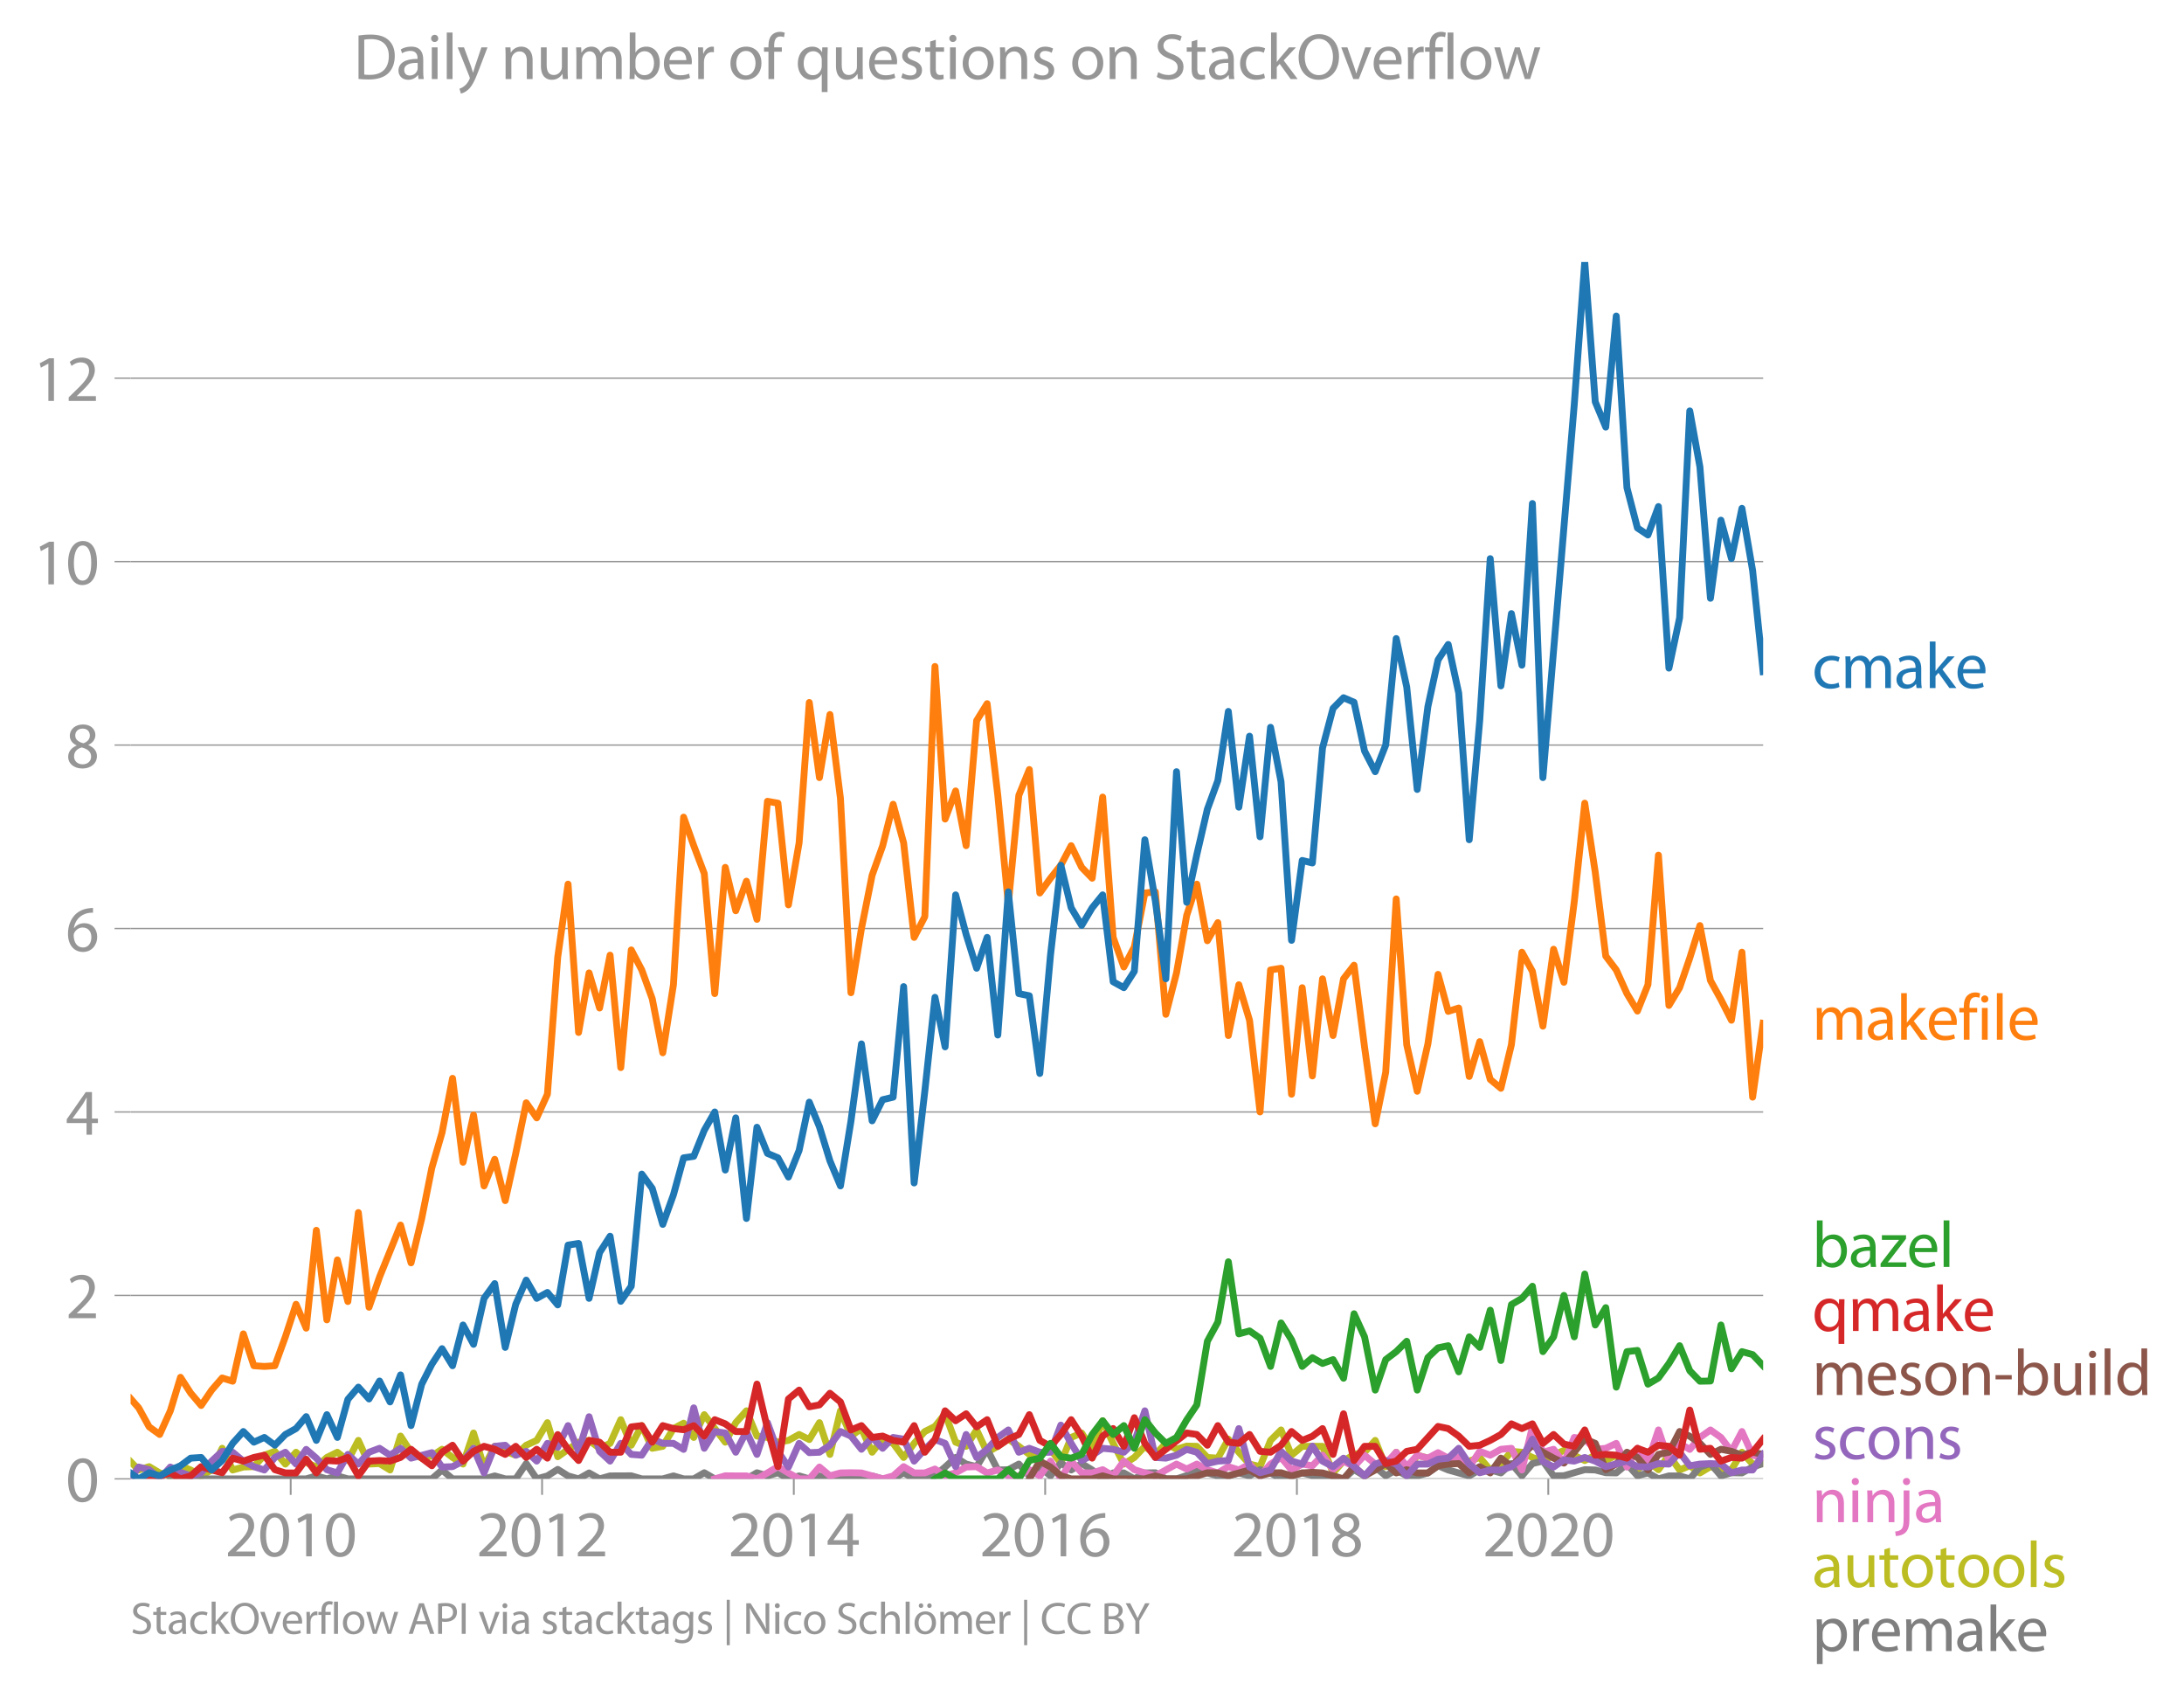 <svg height="494.711" viewBox="0 0 477.742 371.033" width="636.989" xmlns="http://www.w3.org/2000/svg" xmlns:xlink="http://www.w3.org/1999/xlink"><defs><style>*{stroke-linecap:butt;stroke-linejoin:round}</style></defs><g id="figure_1"><path d="M0 371.033h477.742V0H0z" style="fill:none" id="patch_1"/><g id="axes_1"><path d="M28.563 323.405h357.12V57.293H28.563z" style="fill:none" id="patch_2"/><g id="matplotlib.axis_1"><g id="xtick_1"><g id="line2d_1"><defs><path d="M0 0v3.5" id="m50a76e08c0" style="stroke:#969696;stroke-width:.4"/></defs><use style="fill:#969696;stroke:#969696;stroke-width:.4" x="63.59" xlink:href="#m50a76e08c0" y="323.405"/></g><g style="fill:#969696" transform="matrix(.14 0 0 -.14 49.227 340.345)" id="text_1"><defs><path d="M2944 0v467H1075v13l333 307c877 845 1434 1466 1434 2234 0 595-378 1209-1274 1209-480 0-890-179-1178-422l180-397c192 160 505 352 883 352 621 0 825-390 825-813-6-627-486-1164-1548-2176L288 346V0h2656z" id="MyriadPro-Regular-32" transform="scale(.016)"/><path d="M1677 4230c-845 0-1447-768-1447-2163C243 691 794-70 1606-70c922 0 1447 780 1447 2195 0 1325-499 2105-1376 2105zm-32-435c582 0 845-672 845-1696 0-1062-276-1734-852-1734-512 0-844 614-844 1696 0 1133 358 1734 851 1734z" id="MyriadPro-Regular-30" transform="scale(.016)"/><path d="M1510 0h544v4160h-480l-908-486 108-429 724 390h12V0z" id="MyriadPro-Regular-31" transform="scale(.016)"/></defs><use xlink:href="#MyriadPro-Regular-32"/><use x="51.3" xlink:href="#MyriadPro-Regular-30"/><use x="102.6" xlink:href="#MyriadPro-Regular-31"/><use x="153.9" xlink:href="#MyriadPro-Regular-30"/></g></g><g id="xtick_2"><use style="fill:#969696;stroke:#969696;stroke-width:.4" x="118.578" xlink:href="#m50a76e08c0" y="323.405" id="line2d_2"/><g style="fill:#969696" transform="matrix(.14 0 0 -.14 104.214 340.345)" id="text_2"><use xlink:href="#MyriadPro-Regular-32"/><use x="51.3" xlink:href="#MyriadPro-Regular-30"/><use x="102.6" xlink:href="#MyriadPro-Regular-31"/><use x="153.9" xlink:href="#MyriadPro-Regular-32"/></g></g><g id="xtick_3"><use style="fill:#969696;stroke:#969696;stroke-width:.4" x="173.641" xlink:href="#m50a76e08c0" y="323.405" id="line2d_3"/><g style="fill:#969696" transform="matrix(.14 0 0 -.14 159.278 340.345)" id="text_3"><defs><path d="M2560 0v1133h582v441h-582v2586h-608L96 1504v-371h1933V0h531zM666 1574v13l1017 1415c115 192 218 371 346 614h19c-13-218-19-435-19-653V1574H666z" id="MyriadPro-Regular-34" transform="scale(.016)"/></defs><use xlink:href="#MyriadPro-Regular-32"/><use x="51.3" xlink:href="#MyriadPro-Regular-30"/><use x="102.6" xlink:href="#MyriadPro-Regular-31"/><use x="153.9" xlink:href="#MyriadPro-Regular-34"/></g></g><g id="xtick_4"><use style="fill:#969696;stroke:#969696;stroke-width:.4" x="228.629" xlink:href="#m50a76e08c0" y="323.405" id="line2d_4"/><g style="fill:#969696" transform="matrix(.14 0 0 -.14 214.266 340.345)" id="text_4"><defs><path d="M2662 4224c-102 0-243-6-409-32-525-64-986-275-1331-614-410-410-704-1056-704-1876C218 621 800-70 1690-70c864 0 1382 704 1382 1465 0 813-518 1344-1254 1344-461 0-807-217-1005-480h-19c96 685 563 1331 1446 1479 160 25 307 32 422 25v461zM1690 365c-589 0-903 505-916 1190 0 103 26 186 64 250 154 301 468 512 807 512 518 0 857-359 857-954s-326-998-806-998h-6z" id="MyriadPro-Regular-36" transform="scale(.016)"/></defs><use xlink:href="#MyriadPro-Regular-32"/><use x="51.3" xlink:href="#MyriadPro-Regular-30"/><use x="102.6" xlink:href="#MyriadPro-Regular-31"/><use x="153.9" xlink:href="#MyriadPro-Regular-36"/></g></g><g id="xtick_5"><use style="fill:#969696;stroke:#969696;stroke-width:.4" x="283.692" xlink:href="#m50a76e08c0" y="323.405" id="line2d_5"/><g style="fill:#969696" transform="matrix(.14 0 0 -.14 269.329 340.345)" id="text_5"><defs><path d="M1062 2170c-512-218-825-589-825-1114C237 448 762-70 1632-70c794 0 1414 486 1414 1209 0 506-320 871-838 1075v20c512 243 685 620 685 972 0 519-403 1024-1210 1024-729 0-1286-448-1286-1107 0-358 198-717 659-934l6-19zm583-1831c-531 0-851 371-832 794 0 397 262 717 749 857 563-160 915-403 915-908 0-423-327-743-832-743zm6 3488c506 0 704-345 704-678 0-378-275-634-633-755-480 128-794 352-794 768 0 358 256 665 723 665z" id="MyriadPro-Regular-38" transform="scale(.016)"/></defs><use xlink:href="#MyriadPro-Regular-32"/><use x="51.3" xlink:href="#MyriadPro-Regular-30"/><use x="102.6" xlink:href="#MyriadPro-Regular-31"/><use x="153.9" xlink:href="#MyriadPro-Regular-38"/></g></g><g id="xtick_6"><use style="fill:#969696;stroke:#969696;stroke-width:.4" x="338.68" xlink:href="#m50a76e08c0" y="323.405" id="line2d_6"/><g style="fill:#969696" transform="matrix(.14 0 0 -.14 324.317 340.345)" id="text_6"><use xlink:href="#MyriadPro-Regular-32"/><use x="51.3" xlink:href="#MyriadPro-Regular-30"/><use x="102.6" xlink:href="#MyriadPro-Regular-32"/><use x="153.9" xlink:href="#MyriadPro-Regular-30"/></g></g></g><g id="matplotlib.axis_2"><g id="ytick_1"><path clip-path="url(#p4b2c8d3667)" d="M28.563 323.405h357.12" style="fill:none;stroke:#969696;stroke-linecap:square;stroke-width:.3" id="line2d_7"/><g id="line2d_8"><defs><path d="M0 0h-3.5" id="m0265ee1a65" style="stroke:#969696;stroke-width:.3"/></defs><use style="fill:#969696;stroke:#969696;stroke-width:.3" x="28.563" xlink:href="#m0265ee1a65" y="323.405"/></g><use xlink:href="#MyriadPro-Regular-30" style="fill:#969696" transform="matrix(.14 0 0 -.14 14.382 328.375)" id="text_7"/></g><g id="ytick_2"><path clip-path="url(#p4b2c8d3667)" d="M28.563 283.288h357.12" style="fill:none;stroke:#969696;stroke-linecap:square;stroke-width:.3" id="line2d_9"/><use style="fill:#969696;stroke:#969696;stroke-width:.3" x="28.563" xlink:href="#m0265ee1a65" y="283.288" id="line2d_10"/><use xlink:href="#MyriadPro-Regular-32" style="fill:#969696" transform="matrix(.14 0 0 -.14 14.382 288.258)" id="text_8"/></g><g id="ytick_3"><path clip-path="url(#p4b2c8d3667)" d="M28.563 243.17h357.12" style="fill:none;stroke:#969696;stroke-linecap:square;stroke-width:.3" id="line2d_11"/><use style="fill:#969696;stroke:#969696;stroke-width:.3" x="28.563" xlink:href="#m0265ee1a65" y="243.17" id="line2d_12"/><use xlink:href="#MyriadPro-Regular-34" style="fill:#969696" transform="matrix(.14 0 0 -.14 14.382 248.14)" id="text_9"/></g><g id="ytick_4"><path clip-path="url(#p4b2c8d3667)" d="M28.563 203.053h357.12" style="fill:none;stroke:#969696;stroke-linecap:square;stroke-width:.3" id="line2d_13"/><use style="fill:#969696;stroke:#969696;stroke-width:.3" x="28.563" xlink:href="#m0265ee1a65" y="203.053" id="line2d_14"/><use xlink:href="#MyriadPro-Regular-36" style="fill:#969696" transform="matrix(.14 0 0 -.14 14.382 208.023)" id="text_10"/></g><g id="ytick_5"><path clip-path="url(#p4b2c8d3667)" d="M28.563 162.936h357.12" style="fill:none;stroke:#969696;stroke-linecap:square;stroke-width:.3" id="line2d_15"/><use style="fill:#969696;stroke:#969696;stroke-width:.3" x="28.563" xlink:href="#m0265ee1a65" y="162.936" id="line2d_16"/><use xlink:href="#MyriadPro-Regular-38" style="fill:#969696" transform="matrix(.14 0 0 -.14 14.382 167.906)" id="text_11"/></g><g id="ytick_6"><path clip-path="url(#p4b2c8d3667)" d="M28.563 122.818h357.12" style="fill:none;stroke:#969696;stroke-linecap:square;stroke-width:.3" id="line2d_17"/><use style="fill:#969696;stroke:#969696;stroke-width:.3" x="28.563" xlink:href="#m0265ee1a65" y="122.818" id="line2d_18"/><g style="fill:#969696" transform="matrix(.14 0 0 -.14 7.2 127.788)" id="text_12"><use xlink:href="#MyriadPro-Regular-31"/><use x="51.3" xlink:href="#MyriadPro-Regular-30"/></g></g><g id="ytick_7"><path clip-path="url(#p4b2c8d3667)" d="M28.563 82.7h357.12" style="fill:none;stroke:#969696;stroke-linecap:square;stroke-width:.3" id="line2d_19"/><use style="fill:#969696;stroke:#969696;stroke-width:.3" x="28.563" xlink:href="#m0265ee1a65" y="82.701" id="line2d_20"/><g style="fill:#969696" transform="matrix(.14 0 0 -.14 7.2 87.67)" id="text_13"><use xlink:href="#MyriadPro-Regular-31"/><use x="51.3" xlink:href="#MyriadPro-Regular-32"/></g></g></g><path clip-path="url(#p4b2c8d3667)" d="m28.563 319.644 1.772 1.82 2.296-.733 2.297 1.38 2.335.647 2.222-2.218 2.22.924 2.3 1.273 2.297-1.273 2.298-4.745 2.297 4.745 2.335-.647 2.298-.086 2.299-2.502 2.296-.841 2.297 2.782 2.335-2.588 2.222 2.241 2.22.994 2.3-2.092 2.297-1.143 2.298 1.811 2.297-4.4 2.335 5.177 2.298-.108 2.299 1.402 2.296-7.42 2.297 3.538 2.335 1.294 2.222-.486 2.22-1.455 2.3 1.79 2.297 1.445 2.298-6.794 2.297 7.44 2.335-4.528 2.298 1.1 2.299.84 2.296-2.178 2.297-1.057 2.335-3.882 2.26 7.452 4.557-3.181 2.298-.389 2.297 1.726 2.297-1.079 2.336-5.176 2.297 5.586 2.299-4.292 2.296 4.96 2.297-.43 2.335-3.883 2.222-1.178 2.221 3.12 2.299-4.983 4.595 6.018 2.297-4.27 2.335-2.59 2.298 5.522 2.299.302 2.296 1.036 2.297-.389 2.335-1.294 2.222 1.11 2.221-3.698 2.299 6.945 2.297-9.533 2.298 5.521 2.297-1.639 2.335 5.177 2.298-2.869 2.299.927 2.296 3.085 2.297-3.085 2.335-2.588 2.222-1.109 2.22-2.773 2.3 6.212 2.297.906 2.298-3.58 2.297 4.874 2.335-1.294 2.298-1.575 2.299 1.575 2.296 1.768 2.297.173 2.335-1.294 2.26 3.012 2.258-5.6 2.3-.971 2.297 3.559 2.297-6.234 2.298 4.94 2.335 4.529 2.297-1.445 2.3-2.437 2.295 1.768 2.297-2.416 2.335 1.295 2.223-.694 2.22.047 2.3 2.437 2.297.15 2.297-4.162 2.297 2.869 2.336 2.588 2.297.56 2.299-5.737 2.296-2.286 2.297 5.522 2.335-1.941h4.443l2.3 5.78 2.297-2.545 2.297-1.467 2.297-.474 2.336-2.589 2.297 5.738 2.299-3.15 2.296 4.487 2.297-3.84 2.335.648 2.222-.486 2.221 1.133 2.299.539 2.297-.54 2.298-.797 2.297 2.739 2.335-1.294 2.298-2.782 2.299.194 2.296 1.143 2.297.798 2.335-1.294 2.26-1.049 4.557 2.213 2.298-1.164 2.297 1.164 2.298-1.164 2.335 1.294 2.297 1.876 2.3-1.876 2.295 1.876 2.297-3.17 2.336 3.235 2.222-.924 2.22 1.571 2.3-1.38 2.297.733 2.297-.065 2.298-3.817 2.335 2.588 2.297-.108h0" style="fill:none;stroke:#bcbd22;stroke-linecap:square;stroke-width:1.5" id="line2d_21"/><path clip-path="url(#p4b2c8d3667)" d="m37.263 323.405 2.222-.716 2.22.716H66.98l2.22-.647 2.3.647 2.297-.647 2.298.647h18.38l2.22-1.941 2.299 1.941h6.892l2.335-.647 2.298.647h2.299l2.296-3.343 2.297 3.343 2.335-.647 2.26-1.428 2.258 1.428 2.3.647 2.297-1.294 2.297 1.294 2.297-.647 4.633-.021 2.299.668h4.593l2.335-.647 2.222.647h2.221l2.299-1.337 2.297 1.337h6.93l2.298-1.337 2.299.69 2.296-.69 2.297 1.337 2.335-.647 2.222.647 2.221-.647 2.299.647 2.297-.647h6.93l2.298.647h2.299l2.296-1.337 2.297 1.337 2.335-.647 2.222-.07 2.22-1.871 2.3-2.092 2.297 1.445 2.298.56 2.297-3.795 2.335 4.529 2.298-.065 2.299-1.23 2.296 2.568 2.297-1.92 2.335 1.941 2.26-2.811 2.258 1.517 2.3-1.402 2.297 1.402 2.297 1.941 2.298-1.294h2.335l2.297 1.294 2.3-1.294 2.295-.043 2.297 1.337h2.335l2.223-.716 2.22-1.225 4.597 1.294 2.297-.021 2.297-.626 2.336.647 2.297-1.359 2.299.712 2.296 1.294 4.632-1.294 2.223.578 2.22.07 2.3.646h2.297l2.297-2.006 2.297 1.36 2.336-1.942 2.297 1.92 2.299-1.273 2.296 1.273 2.297.021 2.335-.647 2.222-1.571 2.221.924 4.596 1.294 2.298-1.359 2.297.065 2.335.647 2.298-2.049 2.299 2.696 2.296-2.696 2.297-.54 2.335 3.236 2.26-.045 4.557-1.314 2.298.065 2.297.604 2.298.043 2.335-1.941 2.297 2.567 2.3-.626 2.295 1.294 2.297-.647h2.336l2.222.647 2.22-2.588 2.3-.755 2.297 2.696 2.297-.69 2.298.043 2.335-1.294 2.297-.755h0" style="fill:none;stroke:#7f7f7f;stroke-linecap:square;stroke-width:1.5" id="line2d_22"/><path clip-path="url(#p4b2c8d3667)" d="m156.353 323.405 2.298-.668 2.297.021h2.335l2.298.647 2.299-1.294 2.296-1.38 2.297 1.38 2.335 1.294h2.222l2.221-2.588 2.299 1.92 2.297-.626 2.298-.043 2.297.043 2.335.647 2.298.647 2.299-.647 2.296-2.027 2.297 1.38h2.335l2.222-.855 2.22 1.502 2.3-.69 2.297-1.251 2.298-.086 2.297 1.38 2.335-.647 2.298 1.273 2.299.021 2.296-1.359 2.297 1.36 2.335-3.236 2.26 3.882 2.258-3.882 2.3 2.545 2.297.043 2.297-.712 2.298 1.36 2.335-3.236 2.297 1.876 2.3.712 2.295.626 2.297-1.273 2.335-1.294 2.223 1.086 2.22-1.086 2.3 1.23 2.297.711 2.297-1.38 2.297.733 2.336-1.294 2.297 2.567 2.299-2.567 2.296-1.445 2.297 2.739 2.335-1.294 2.223.37 2.22-2.311 2.3 3.17 2.297-1.876 2.297 1.208 2.297-2.502 2.336 1.94 2.297-.107 2.299-2.48 2.296 3.149 2.297-2.502 2.335.647 2.222-1.202 2.221 1.202 2.299-.151 2.297 2.092 2.298-3.43 2.297.842 2.335-1.294 2.298-.216 2.299 4.745 2.296-9.425 2.297 5.543 2.335-.647 2.26 3.012 2.258-5.6 2.3.366 2.297 2.222 2.297-.216 2.298-1.079 2.335 5.177 2.297-4.098 2.3 2.804 2.295-6.816 2.297 6.816 2.336-3.883 2.222 1.318 2.22-2.612 2.3-1.639 2.297 1.64 2.297 3.04 2.298-4.335 2.335 5.177 2.297.496" style="fill:none;stroke:#e377c2;stroke-linecap:square;stroke-width:1.5" id="line2d_23"/><g style="fill:#1f77b4" transform="matrix(.14 0 0 -.14 396.397 150.473)" id="text_14"><defs><path d="M2579 538c-160-71-371-154-691-154-614 0-1075 442-1075 1158 0 647 384 1172 1094 1172 307 0 519-71 653-148l128 436c-154 76-448 160-781 160-1011 0-1664-692-1664-1645C243 570 851-70 1786-70c416 0 742 108 889 185l-96 423z" id="MyriadPro-Regular-63" transform="scale(.016)"/><path d="M467 0h551v1869c0 96 12 192 44 275 90 282 346 563 698 563 429 0 646-358 646-851V0h551v1914c0 102 19 204 45 281 96 275 345 512 665 512 455 0 672-358 672-953V0h551v1824c0 1075-608 1344-1018 1344-294 0-499-77-685-218-128-96-249-230-345-403h-13c-135 365-455 621-877 621-512 0-800-275-973-570h-19l-26 500H442c19-256 25-519 25-839V0z" id="MyriadPro-Regular-6d" transform="scale(.016)"/><path d="M2643 1901c0 621-230 1267-1177 1267-391 0-762-109-1018-275l128-371c218 140 518 230 806 230 634 0 704-461 704-717v-64C890 1978 224 1568 224 819c0-448 320-889 947-889 442 0 775 217 947 460h20l44-390h512c-38 211-51 474-51 742v1159zm-544-858c0-57-13-121-32-179-89-262-345-518-749-518-288 0-531 172-531 537 0 602 698 711 1312 698v-538z" id="MyriadPro-Regular-61" transform="scale(.016)"/><path d="M1024 4544H467V0h557v1165l288 320L2381 0h685L1702 1824l1197 1274h-678l-909-1069c-90-109-198-243-275-352h-13v2867z" id="MyriadPro-Regular-6b" transform="scale(.016)"/><path d="M2957 1446c6 58 19 148 19 263 0 569-269 1459-1280 1459-902 0-1453-736-1453-1670C243 563 813-70 1766-70c493 0 832 108 1031 198l-96 403c-211-89-455-160-858-160-563 0-1049 314-1062 1075h2176zM787 1850c45 390 295 915 864 915 634 0 787-557 781-915H787z" id="MyriadPro-Regular-65" transform="scale(.016)"/></defs><use xlink:href="#MyriadPro-Regular-63"/><use x="44.8" xlink:href="#MyriadPro-Regular-6d"/><use x="128.2" xlink:href="#MyriadPro-Regular-61"/><use x="176.4" xlink:href="#MyriadPro-Regular-6b"/><use x="223.3" xlink:href="#MyriadPro-Regular-65"/></g><g style="fill:#ff7f0e" transform="matrix(.14 0 0 -.14 396.397 227.364)" id="text_15"><defs><path d="M1082 0v2669h748v429h-748v166c0 474 121 896 601 896 160 0 275-32 359-70l76 435c-108 45-281 89-480 89-262 0-544-83-755-288-262-249-358-646-358-1081v-147H90v-429h435V0h557z" id="MyriadPro-Regular-66" transform="scale(.016)"/><path d="M1030 0v3098H467V0h563zM749 4320c-205 0-352-154-352-352 0-192 141-346 339-346 224 0 365 154 358 346 0 198-134 352-345 352z" id="MyriadPro-Regular-69" transform="scale(.016)"/><path d="M467 0h563v4544H467V0z" id="MyriadPro-Regular-6c" transform="scale(.016)"/></defs><use xlink:href="#MyriadPro-Regular-6d"/><use x="83.4" xlink:href="#MyriadPro-Regular-61"/><use x="131.6" xlink:href="#MyriadPro-Regular-6b"/><use x="178.5" xlink:href="#MyriadPro-Regular-65"/><use x="228.6" xlink:href="#MyriadPro-Regular-66"/><use x="257.8" xlink:href="#MyriadPro-Regular-69"/><use x="281.2" xlink:href="#MyriadPro-Regular-6c"/><use x="304.8" xlink:href="#MyriadPro-Regular-65"/></g><g style="fill:#2ca02c" transform="matrix(.14 0 0 -.14 396.397 277.061)" id="text_16"><defs><path d="M467 800c0-275-13-589-25-800h486l26 512h19c230-410 589-582 1037-582 691 0 1388 550 1388 1657 7 941-537 1581-1305 1581-499 0-858-224-1056-570h-13v1946H467V800zm557 998c0 90 19 167 32 231 115 429 474 691 858 691 601 0 921-531 921-1152 0-710-352-1190-941-1190-409 0-736 268-844 659-13 64-26 134-26 205v556z" id="MyriadPro-Regular-62" transform="scale(.016)"/><path d="M115 0h2515v448H819v13c141 160 269 313 397 486l1382 1799 7 352H243v-455h1677v-13c-141-166-269-313-403-480L115 326V0z" id="MyriadPro-Regular-7a" transform="scale(.016)"/></defs><use xlink:href="#MyriadPro-Regular-62"/><use x="56.9" xlink:href="#MyriadPro-Regular-61"/><use x="105.1" xlink:href="#MyriadPro-Regular-7a"/><use x="147.9" xlink:href="#MyriadPro-Regular-65"/><use x="198" xlink:href="#MyriadPro-Regular-6c"/></g><g style="fill:#d62728" transform="matrix(.14 0 0 -.14 396.397 291.061)" id="text_17"><defs><path d="M2579-1267h563v3513c0 320 7 589 20 852h-532l-19-468h-13c-153 301-473 538-953 538-653 0-1402-512-1402-1670C243 557 832-70 1555-70c499 0 845 243 1011 550h13v-1747zm0 2528c0-83-19-192-45-269-128-390-441-614-806-614-621 0-915 537-915 1152 0 697 352 1190 934 1190 423 0 723-294 807-640 19-70 25-160 25-237v-582z" id="MyriadPro-Regular-71" transform="scale(.016)"/></defs><use xlink:href="#MyriadPro-Regular-71"/><use x="56.3" xlink:href="#MyriadPro-Regular-6d"/><use x="139.7" xlink:href="#MyriadPro-Regular-61"/><use x="187.9" xlink:href="#MyriadPro-Regular-6b"/><use x="234.8" xlink:href="#MyriadPro-Regular-65"/></g><g style="fill:#9467bd" transform="matrix(.14 0 0 -.14 396.397 319.061)" id="text_18"><defs><path d="M250 147C467 19 781-70 1120-70c736 0 1158 390 1158 934 0 461-275 730-812 934-404 154-589 269-589 525 0 231 185 423 518 423 288 0 512-103 634-180l141 410c-173 102-448 192-762 192-666 0-1069-410-1069-909 0-371 263-678 819-877 416-153 576-300 576-569 0-256-192-461-601-461-282 0-576 115-743 224L250 147z" id="MyriadPro-Regular-73" transform="scale(.016)"/><path d="M1779 3168c-857 0-1536-608-1536-1645C243 544 890-70 1728-70c749 0 1542 499 1542 1644 0 948-601 1594-1491 1594zm-13-422c666 0 928-666 928-1191 0-697-403-1203-940-1203-551 0-941 512-941 1190 0 589 288 1204 953 1204z" id="MyriadPro-Regular-6f" transform="scale(.016)"/><path d="M467 0h563v1862c0 96 13 192 39 263 96 313 384 576 755 576 531 0 717-416 717-915V0h563v1850c0 1062-666 1318-1094 1318-512 0-871-288-1024-582h-13l-32 512H442c19-256 25-519 25-839V0z" id="MyriadPro-Regular-6e" transform="scale(.016)"/></defs><use xlink:href="#MyriadPro-Regular-73"/><use x="39.6" xlink:href="#MyriadPro-Regular-63"/><use x="84.4" xlink:href="#MyriadPro-Regular-6f"/><use x="139.3" xlink:href="#MyriadPro-Regular-6e"/><use x="194.8" xlink:href="#MyriadPro-Regular-73"/></g><g style="fill:#8c564b" transform="matrix(.14 0 0 -.14 396.397 305.061)" id="text_19"><defs><path d="M192 1939v-416h1581v416H192z" id="MyriadPro-Regular-2d" transform="scale(.016)"/><path d="M3059 3098h-563V1197c0-103-19-205-51-288-103-250-365-512-743-512-512 0-691 397-691 985v1716H448V1286C448 198 1030-70 1517-70c550 0 877 326 1024 576h13l32-506h499c-19 243-26 525-26 845v2253z" id="MyriadPro-Regular-75" transform="scale(.016)"/><path d="M2579 4544V2694h-13c-140 250-460 474-934 474-755 0-1395-634-1389-1664C243 563 819-70 1568-70c506 0 883 262 1056 608h13l25-538h506c-19 211-26 525-26 800v3744h-563zm0-3245c0-89-6-166-25-243-103-422-448-672-826-672-608 0-915 518-915 1146 0 684 345 1196 928 1196 422 0 729-294 813-652 19-71 25-167 25-237v-538z" id="MyriadPro-Regular-64" transform="scale(.016)"/></defs><use xlink:href="#MyriadPro-Regular-6d"/><use x="83.4" xlink:href="#MyriadPro-Regular-65"/><use x="133.5" xlink:href="#MyriadPro-Regular-73"/><use x="173.1" xlink:href="#MyriadPro-Regular-6f"/><use x="228" xlink:href="#MyriadPro-Regular-6e"/><use x="283.5" xlink:href="#MyriadPro-Regular-2d"/><use x="314.2" xlink:href="#MyriadPro-Regular-62"/><use x="371.1" xlink:href="#MyriadPro-Regular-75"/><use x="426.2" xlink:href="#MyriadPro-Regular-69"/><use x="449.6" xlink:href="#MyriadPro-Regular-6c"/><use x="473.2" xlink:href="#MyriadPro-Regular-64"/></g><g style="fill:#e377c2" transform="matrix(.14 0 0 -.14 396.397 332.88)" id="text_20"><defs><path d="M-230-1350c300 0 710 102 960 352 275 281 371 672 371 1273v2823H538V493c0-743-58-992-212-1165C192-819-32-890-288-909l58-441zM826 4320c-212 0-359-154-359-352 0-186 135-346 346-346 224 0 358 160 352 346 0 198-135 352-339 352z" id="MyriadPro-Regular-6a" transform="scale(.016)"/></defs><use xlink:href="#MyriadPro-Regular-6e"/><use x="55.5" xlink:href="#MyriadPro-Regular-69"/><use x="78.9" xlink:href="#MyriadPro-Regular-6e"/><use x="134.4" xlink:href="#MyriadPro-Regular-6a"/><use x="158.7" xlink:href="#MyriadPro-Regular-61"/></g><g style="fill:#7f7f7f" transform="matrix(.14 0 0 -.14 396.397 361.061)" id="text_21"><defs><path d="M467-1267h557V416h13c185-307 544-486 953-486 730 0 1408 550 1408 1664 0 940-563 1574-1312 1574-505 0-870-224-1100-602h-13l-26 532H442c12-295 25-615 25-1012v-3353zm557 3059c0 77 19 160 38 230 109 423 468 698 852 698 595 0 921-531 921-1152 0-710-345-1197-941-1197-403 0-742 269-844 659-13 71-26 148-26 231v531z" id="MyriadPro-Regular-70" transform="scale(.016)"/><path d="M467 0h557v1651c0 96 13 186 26 263 76 422 358 723 755 723 77 0 134-7 192-19v531c-51 13-96 19-160 19-378 0-717-262-858-678h-25l-20 608H442c19-288 25-602 25-967V0z" id="MyriadPro-Regular-72" transform="scale(.016)"/></defs><use xlink:href="#MyriadPro-Regular-70"/><use x="56.9" xlink:href="#MyriadPro-Regular-72"/><use x="89.6" xlink:href="#MyriadPro-Regular-65"/><use x="139.7" xlink:href="#MyriadPro-Regular-6d"/><use x="223.1" xlink:href="#MyriadPro-Regular-61"/><use x="271.3" xlink:href="#MyriadPro-Regular-6b"/><use x="318.2" xlink:href="#MyriadPro-Regular-65"/></g><g style="fill:#bcbd22" transform="matrix(.14 0 0 -.14 396.397 347.061)" id="text_22"><defs><path d="M595 3667v-569H115v-429h480V979c0-365 58-640 218-806C947 19 1158-70 1421-70c217 0 390 38 499 83l-26 422c-83-25-172-38-326-38-314 0-422 217-422 601v1671h806v429h-806v742l-551-173z" id="MyriadPro-Regular-74" transform="scale(.016)"/></defs><use xlink:href="#MyriadPro-Regular-61"/><use x="48.2" xlink:href="#MyriadPro-Regular-75"/><use x="103.3" xlink:href="#MyriadPro-Regular-74"/><use x="136.4" xlink:href="#MyriadPro-Regular-6f"/><use x="191.3" xlink:href="#MyriadPro-Regular-74"/><use x="224.4" xlink:href="#MyriadPro-Regular-6f"/><use x="279.3" xlink:href="#MyriadPro-Regular-6f"/><use x="334.2" xlink:href="#MyriadPro-Regular-6c"/><use x="357.8" xlink:href="#MyriadPro-Regular-73"/></g><g style="fill:#969696" transform="matrix(.097 0 0 -.097 28.563 357.303)" id="text_23"><defs><path d="M269 211C499 58 954-70 1370-70c1017 0 1510 582 1510 1248 0 633-371 985-1101 1267-595 230-857 429-857 832 0 294 224 646 812 646 391 0 679-128 820-205l153 455c-192 109-512 211-953 211-839 0-1396-499-1396-1171 0-608 436-973 1140-1223 582-224 812-454 812-857 0-435-332-736-902-736-384 0-749 128-998 281L269 211z" id="MyriadPro-Regular-53" transform="scale(.016)"/><path d="M2234 4384c-1152 0-2004-896-2004-2266C230 813 1030-70 2170-70c1100 0 2003 787 2003 2272 0 1280-762 2182-1939 2182zm-26-454c928 0 1376-896 1376-1754 0-979-499-1792-1382-1792-877 0-1376 826-1376 1747 0 947 460 1799 1382 1799z" id="MyriadPro-Regular-4f" transform="scale(.016)"/><path d="M83 3098 1261 0h537l1216 3098h-588l-602-1741c-102-282-192-538-262-794h-20c-64 256-147 512-249 794L685 3098H83z" id="MyriadPro-Regular-76" transform="scale(.016)"/><path d="M115 3098 1050 0h512l499 1472c109 333 205 653 281 1024h13c77-365 167-672 275-1018L3104 0h512l998 3098h-556l-442-1556c-102-364-186-691-237-1004h-19c-70 313-160 640-275 1011l-480 1549h-474l-505-1575c-103-339-205-672-276-985h-19c-57 320-141 640-230 985L691 3098H115z" id="MyriadPro-Regular-77" transform="scale(.016)"/><path d="M2714 1357 3174 0h596L2298 4314h-672L160 0h576l448 1357h1530zm-1415 435 423 1248c83 262 153 525 217 781h13c64-250 128-506 224-787l422-1242H1299z" id="MyriadPro-Regular-41" transform="scale(.016)"/><path d="M486 0h557v1728c128-32 282-38 448-38 544 0 1024 160 1319 473 217 224 332 531 332 922 0 384-140 697-377 902-256 231-659 359-1210 359-448 0-800-39-1069-84V0zm557 3859c96 26 282 45 525 45 614 0 1018-275 1018-845 0-595-410-921-1082-921-186 0-339 12-461 44v1677z" id="MyriadPro-Regular-50" transform="scale(.016)"/><path d="M486 4314V0h557v4314H486z" id="MyriadPro-Regular-49" transform="scale(.016)"/><path d="M3110 2246c0 378 13 628 26 852h-493l-25-468h-13c-135 256-429 538-967 538-710 0-1395-595-1395-1645C243 666 794 13 1562 13c480 0 812 230 985 518h13V186c0-781-422-1082-998-1082-384 0-704 115-909 243l-141-429c250-166 659-256 1030-256 391 0 826 90 1127 372 301 268 441 704 441 1414v1798zm-556-928c0-96-13-204-45-300-122-359-435-576-781-576-608 0-915 505-915 1113 0 717 384 1171 921 1171 410 0 685-268 788-595 25-77 32-160 32-256v-557z" id="MyriadPro-Regular-67" transform="scale(.016)"/><path d="M550 4800v-6400h429v6400H550z" id="MyriadPro-Regular-7c" transform="scale(.016)"/><path d="M1011 0v1843c0 717-13 1235-45 1779l20 7c217-467 505-960 806-1440L3162 0h563v4314h-525V2509c0-672 13-1197 64-1773l-13-6c-205 441-454 896-774 1401L1094 4314H486V0h525z" id="MyriadPro-Regular-4e" transform="scale(.016)"/><path d="M467 0h563v1869c0 109 7 192 39 269 102 307 390 563 755 563 531 0 717-423 717-922V0h563v1843c0 1069-666 1325-1082 1325-211 0-409-64-576-160-172-96-313-237-403-397h-13v1933H467V0z" id="MyriadPro-Regular-68" transform="scale(.016)"/><path d="M1165 3648c185 0 313 154 313 326 0 186-134 327-313 327s-327-147-327-327c0-172 135-326 320-326h7zm1184 0c185 0 313 154 313 326 0 186-134 327-313 327s-320-147-320-327c0-172 128-326 313-326h7zm-570-480c-857 0-1536-608-1536-1645C243 544 890-70 1728-70c749 0 1542 499 1542 1644 0 948-601 1594-1491 1594zm-13-422c666 0 928-666 928-1191 0-697-403-1203-940-1203-551 0-941 512-941 1190 0 589 288 1204 953 1204z" id="MyriadPro-Regular-f6" transform="scale(.016)"/><path d="M3386 582c-224-108-570-179-909-179-1050 0-1658 679-1658 1735 0 1132 672 1779 1683 1779 359 0 660-77 871-179l134 454c-147 77-486 192-1024 192-1337 0-2253-915-2253-2266C230 704 1146-70 2362-70c524 0 934 108 1139 211l-115 441z" id="MyriadPro-Regular-43" transform="scale(.016)"/><path d="M486 13c186-26 480-51 864-51 704 0 1191 128 1492 403 217 211 364 493 364 864 0 640-480 979-889 1081v13c454 167 729 531 729 947 0 340-134 596-358 762-269 218-627 314-1184 314-390 0-774-39-1018-90V13zm557 3865c90 20 237 39 493 39 563 0 947-199 947-704 0-416-345-723-934-723h-506v1388zm0-1811h461c608 0 1114-243 1114-832 0-627-532-838-1108-838-198 0-358 6-467 25v1645z" id="MyriadPro-Regular-42" transform="scale(.016)"/><path d="M2010 0v1837l1446 2477h-634l-620-1191c-167-326-314-608-436-889h-12c-135 300-263 563-429 889L717 4314H83l1363-2484V0h564z" id="MyriadPro-Regular-59" transform="scale(.016)"/></defs><use xlink:href="#MyriadPro-Regular-53"/><use x="49.3" xlink:href="#MyriadPro-Regular-74"/><use x="82.4" xlink:href="#MyriadPro-Regular-61"/><use x="130.6" xlink:href="#MyriadPro-Regular-63"/><use x="175.4" xlink:href="#MyriadPro-Regular-6b"/><use x="222.3" xlink:href="#MyriadPro-Regular-4f"/><use x="291.2" xlink:href="#MyriadPro-Regular-76"/><use x="339.3" xlink:href="#MyriadPro-Regular-65"/><use x="389.4" xlink:href="#MyriadPro-Regular-72"/><use x="422.1" xlink:href="#MyriadPro-Regular-66"/><use x="451.3" xlink:href="#MyriadPro-Regular-6c"/><use x="474.9" xlink:href="#MyriadPro-Regular-6f"/><use x="529.8" xlink:href="#MyriadPro-Regular-77"/><use x="603.4" xlink:href="#MyriadPro-Regular-20"/><use x="624.6" xlink:href="#MyriadPro-Regular-41"/><use x="685.8" xlink:href="#MyriadPro-Regular-50"/><use x="739" xlink:href="#MyriadPro-Regular-49"/><use x="762.9" xlink:href="#MyriadPro-Regular-20"/><use x="784.1" xlink:href="#MyriadPro-Regular-76"/><use x="832.2" xlink:href="#MyriadPro-Regular-69"/><use x="855.6" xlink:href="#MyriadPro-Regular-61"/><use x="903.8" xlink:href="#MyriadPro-Regular-20"/><use x="925" xlink:href="#MyriadPro-Regular-73"/><use x="964.6" xlink:href="#MyriadPro-Regular-74"/><use x="997.7" xlink:href="#MyriadPro-Regular-61"/><use x="1045.9" xlink:href="#MyriadPro-Regular-63"/><use x="1090.7" xlink:href="#MyriadPro-Regular-6b"/><use x="1137.6" xlink:href="#MyriadPro-Regular-74"/><use x="1170.7" xlink:href="#MyriadPro-Regular-61"/><use x="1218.9" xlink:href="#MyriadPro-Regular-67"/><use x="1274.8" xlink:href="#MyriadPro-Regular-73"/><use x="1314.4" xlink:href="#MyriadPro-Regular-20"/><use x="1335.6" xlink:href="#MyriadPro-Regular-7c"/><use x="1359.5" xlink:href="#MyriadPro-Regular-20"/><use x="1380.7" xlink:href="#MyriadPro-Regular-4e"/><use x="1446.5" xlink:href="#MyriadPro-Regular-69"/><use x="1469.9" xlink:href="#MyriadPro-Regular-63"/><use x="1514.7" xlink:href="#MyriadPro-Regular-6f"/><use x="1569.6" xlink:href="#MyriadPro-Regular-20"/><use x="1590.8" xlink:href="#MyriadPro-Regular-53"/><use x="1640.1" xlink:href="#MyriadPro-Regular-63"/><use x="1684.9" xlink:href="#MyriadPro-Regular-68"/><use x="1740.4" xlink:href="#MyriadPro-Regular-6c"/><use x="1764" xlink:href="#MyriadPro-Regular-f6"/><use x="1818.9" xlink:href="#MyriadPro-Regular-6d"/><use x="1902.3" xlink:href="#MyriadPro-Regular-65"/><use x="1952.4" xlink:href="#MyriadPro-Regular-72"/><use x="1985.1" xlink:href="#MyriadPro-Regular-20"/><use x="2006.3" xlink:href="#MyriadPro-Regular-7c"/><use x="2030.2" xlink:href="#MyriadPro-Regular-20"/><use x="2051.4" xlink:href="#MyriadPro-Regular-43"/><use x="2109.4" xlink:href="#MyriadPro-Regular-43"/><use x="2167.4" xlink:href="#MyriadPro-Regular-20"/><use x="2188.6" xlink:href="#MyriadPro-Regular-42"/><use x="2242.8" xlink:href="#MyriadPro-Regular-59"/></g><g style="fill:#969696" transform="matrix(.14 0 0 -.14 77.337 17.293)" id="text_24"><defs><path d="M486 13c282-32 615-51 1012-51 838 0 1504 217 1907 620 403 397 621 973 621 1677 0 698-224 1197-608 1549-378 352-948 538-1748 538-441 0-844-39-1184-90V13zm557 3833c147 32 365 58 653 58 1178 0 1754-646 1747-1664 0-1165-646-1830-1837-1830-217 0-422 6-563 32v3404z" id="MyriadPro-Regular-44" transform="scale(.016)"/><path d="M58 3098 1203 243c26-70 39-115 39-147s-20-77-45-134c-128-288-320-506-474-628-166-140-352-230-493-275l141-473c141 25 416 121 691 364 384 333 660 877 1063 1940l845 2208h-596l-614-1818c-77-224-141-461-198-646h-13c-51 185-128 428-199 633L672 3098H58z" id="MyriadPro-Regular-79" transform="scale(.016)"/></defs><use xlink:href="#MyriadPro-Regular-44"/><use x="66.6" xlink:href="#MyriadPro-Regular-61"/><use x="114.8" xlink:href="#MyriadPro-Regular-69"/><use x="138.2" xlink:href="#MyriadPro-Regular-6c"/><use x="161.8" xlink:href="#MyriadPro-Regular-79"/><use x="208.9" xlink:href="#MyriadPro-Regular-20"/><use x="230.1" xlink:href="#MyriadPro-Regular-6e"/><use x="285.6" xlink:href="#MyriadPro-Regular-75"/><use x="340.7" xlink:href="#MyriadPro-Regular-6d"/><use x="424.1" xlink:href="#MyriadPro-Regular-62"/><use x="481" xlink:href="#MyriadPro-Regular-65"/><use x="531.1" xlink:href="#MyriadPro-Regular-72"/><use x="563.8" xlink:href="#MyriadPro-Regular-20"/><use x="585" xlink:href="#MyriadPro-Regular-6f"/><use x="639.9" xlink:href="#MyriadPro-Regular-66"/><use x="669.1" xlink:href="#MyriadPro-Regular-20"/><use x="690.3" xlink:href="#MyriadPro-Regular-71"/><use x="746.6" xlink:href="#MyriadPro-Regular-75"/><use x="801.7" xlink:href="#MyriadPro-Regular-65"/><use x="851.8" xlink:href="#MyriadPro-Regular-73"/><use x="891.4" xlink:href="#MyriadPro-Regular-74"/><use x="924.5" xlink:href="#MyriadPro-Regular-69"/><use x="947.9" xlink:href="#MyriadPro-Regular-6f"/><use x="1002.8" xlink:href="#MyriadPro-Regular-6e"/><use x="1058.3" xlink:href="#MyriadPro-Regular-73"/><use x="1097.9" xlink:href="#MyriadPro-Regular-20"/><use x="1119.1" xlink:href="#MyriadPro-Regular-6f"/><use x="1174" xlink:href="#MyriadPro-Regular-6e"/><use x="1229.5" xlink:href="#MyriadPro-Regular-20"/><use x="1250.7" xlink:href="#MyriadPro-Regular-53"/><use x="1300" xlink:href="#MyriadPro-Regular-74"/><use x="1333.1" xlink:href="#MyriadPro-Regular-61"/><use x="1381.3" xlink:href="#MyriadPro-Regular-63"/><use x="1426.1" xlink:href="#MyriadPro-Regular-6b"/><use x="1473" xlink:href="#MyriadPro-Regular-4f"/><use x="1541.9" xlink:href="#MyriadPro-Regular-76"/><use x="1590" xlink:href="#MyriadPro-Regular-65"/><use x="1640.1" xlink:href="#MyriadPro-Regular-72"/><use x="1672.8" xlink:href="#MyriadPro-Regular-66"/><use x="1702" xlink:href="#MyriadPro-Regular-6c"/><use x="1725.6" xlink:href="#MyriadPro-Regular-6f"/><use x="1780.5" xlink:href="#MyriadPro-Regular-77"/></g><path clip-path="url(#p4b2c8d3667)" d="m225.164 323.405 2.297-3.882 2.335 1.294 2.26 1.896 2.258.692H238.911l2.297-.668 2.298.668H250.438l2.295-.668 2.297.668h4.558l2.22-.647 2.3-.69 2.297.043 2.297.626 2.297-.626 2.336-.647 2.297 1.273 2.299-.626 2.296-.043 2.297.69 2.335-.647 2.223-.139 2.22.139 2.3.626 2.297.668 2.297-2.674 2.297 2.027 2.336-1.294 2.297-1.402 2.299 2.049 2.296-.712 2.297.712h2.335l2.222-1.571 2.221-.37 2.299-.108 2.297 2.049 2.298-1.38 2.297 1.38 2.335-3.235 2.298 1.855 2.299-2.502 2.296-2.179 2.297 1.532 2.335 1.294 2.26 1.07 2.258-2.364 2.3-2.869 2.297.927 2.297 5.76 2.298-1.23 2.335-2.588 2.297 1.143 2.3 2.739 2.295-3.408 2.297-.474 2.336-4.53 2.222 1.04 2.22 1.548 2.3 2.416 2.297-1.121 2.297.453 2.298.84 2.335-.646 2.297.474" style="fill:none;stroke:#8c564b;stroke-linecap:square;stroke-width:1.5" id="line2d_24"/><path clip-path="url(#p4b2c8d3667)" d="m28.563 323.405 1.772-2.588 2.296.582 2.297 2.006 2.335-2.588 2.222 1.155 2.22.786 2.3-.69 2.297-2.545 2.298-2.135 2.297.194 2.335 1.94 2.298 1.209 2.299.733 2.296-2.74 2.297-1.142 2.335 2.588 2.222-3.212 2.22 1.918 2.3 2.523 2.297.712 2.298-4.055 2.297 2.114 2.335-2.588 2.298-.863 2.299 1.51 2.296-1.51 2.297 2.157 4.557-1.202 2.22 3.143 2.3-.086 2.297-1.208 2.298-2.804 2.297 5.392 2.335-5.823 2.298-.238 2.299 2.179 2.296-.841 2.297 2.135 2.335-3.883 2.26.848 2.258-4.73 2.3 5.63 2.297-7.571 2.297 7.57 2.297 2.136 2.336-3.883 2.297 2.416 2.299.173 2.296-3.516 2.297.927h2.335l2.222 1.318 2.221-9.082 2.299 8.843 2.297-3.667 2.298.324 2.297 4.206 2.335-4.53 2.298 5.004 2.299-6.945 2.296 6.277 2.297 3.429 2.335-5.177 2.222 2.034 2.221-.092 2.299-1.532 2.297-2.998 2.298.992 2.297 2.89 2.335-2.588 2.298 2.373 2.299-2.373 2.296.367 2.297 4.81 2.335-2.588 2.222-2.126 2.22.831 2.3 5.09 2.297-7.03 2.298 5.025 2.297-1.79 2.335-2.589 2.298-1.639 2.299 4.875 2.296-.863 2.297.863h2.335l2.26-5.935 2.258 3.993 2.3 3.753 2.297-1.164 2.297-1.51 2.298.216 2.335.647 2.297-2.2 2.3-6.86 2.295 10.203 2.297.15 2.335-.646 2.223-1.271 2.22.624 2.3 2.48 2.297-.54 2.297-.129 2.297-6.988 2.336 8.412 2.297 1.25 2.299-.603 2.296-4.076 2.297 2.135 2.335.647 2.223-3.929 2.22 3.282 2.3 1.208 2.297-1.855 2.297 1.855 2.297 2.027 2.336-2.588 2.297-.777 2.299.777 2.296 2.567 2.297-2.567h2.335l2.222-1.063 2.221-.231 2.299-2.157 2.297 3.45 2.298 1.899 2.297-.604h2.335l2.298-.733 2.299-1.855 2.296-4.163 2.297 4.81 2.335 1.294 2.26-1.562 2.258.268 2.3-.798 2.297.798 2.297 1.208 4.633-1.208 2.297 1.208 2.3.086 2.295-.755 2.297.108 2.336-2.588 2.222 2.958 2.22-.37 2.3-.108 2.297.108 2.297 1.898 2.298-.604h2.335l2.297-3.408h0" style="fill:none;stroke:#9467bd;stroke-linecap:square;stroke-width:1.5" id="line2d_25"/><path clip-path="url(#p4b2c8d3667)" d="m32.63 323.405 4.633-1.294 2.222 1.294 2.22-.647 2.3-2.027 2.297.733 2.298.604 2.297-3.192 2.335.647 2.298-.798 2.299-.496 2.296 3.17 2.297.712h2.335l2.222-3.004 2.22 3.004 2.3-2.718 2.297.13 2.298-.798 2.297 4.033 2.335-3.235 2.298-.13 2.299.13 2.296-.798 2.297-1.79 2.335 1.94 2.222 1.665 2.22-2.958 2.3-1.532 2.297 3.473 2.298-2.135 2.297-1.1 2.335.647 2.298 1.121 2.299-1.768 2.296 2.437 2.297-1.79 2.335 1.94 2.26-5.153 2.258 3.213 2.3 2.458 2.297-4.4 2.297.389 2.297 2.2h2.336l2.297-5.543 2.299-.28 2.296 3.623 2.297-3.624 2.335.647 2.222.254 2.221-.9 2.299 2.285 2.297-3.58 2.298.906 2.297 1.682h2.335l2.298-10.374 2.299 9.727 2.296 8.326 2.297-14.796 2.335-1.942 2.222 3.652 2.221-.416 2.299-2.545 2.297 1.898 2.298 6.125 2.297-.949 2.335 2.588 2.298-.302 2.299.95 2.296.388 2.297-3.624 2.335 5.824 2.222-2.773 2.22-6.286 2.3 2.178 2.297-1.531 2.298 2.869 2.297-1.575 2.335 5.824 2.298-1.575 2.299-1.014 2.296-4.335 2.297 5.63 2.335 1.294 2.26-2.566 2.258-3.258 2.3 3.58 2.297 4.832 2.297-4.832 2.298-1.639 2.335 3.883 2.297-6.255 2.3 5.607 2.295 3.085 6.855-5.35 2.22.324 2.3 2.351 2.297-4.292 2.297 3.624 2.297.258 2.336-1.94 2.297 3.688 2.299.194 2.296-1.532 2.297-2.998 2.335 1.941 2.223-.9 2.22-1.688 2.3 5.651 2.297-8.886 2.297 10.223 2.297-3.105h2.336l2.297 3.774 2.299-.54 2.296-2.134 2.297-.453 4.557-4.992 2.221.462 2.299 1.64 2.297 2.243 2.298-.238 2.297-1.057 2.335-1.294 2.298-2.33 2.299 1.036 2.296-1.035 2.297 4.27 2.335-1.94 2.26 2.097 2.258.49 2.3-3.58 2.297 5.522 2.297-.173 2.298.173 2.335.647 2.297-2.157 2.3.863 2.295-1.532 2.297.238 2.336 1.94 2.222-9.867 2.22 8.574 2.3-.216 2.297 2.804 2.297-.798 2.298.15 2.335-1.293 2.297-2.869h0" style="fill:none;stroke:#d62728;stroke-linecap:square;stroke-width:1.5" id="line2d_26"/><path clip-path="url(#p4b2c8d3667)" d="m204.524 323.405 2.22-1.294 2.3 1.294h9.227l2.298-2.006 2.299 2.006 2.296-4.012 2.297-.517 2.335-3.236 2.26 2.923 2.258.313 2.3-.82 2.297-4.357 2.297-2.998 2.298 2.998 2.335-1.94 2.297 4.96 2.3-6.255 2.295 2.912 2.297 2.264 2.335-1.294 2.223-3.836 2.22-3.281 2.3-13.912 2.297-4.206 2.297-13.178 2.297 15.766 2.336-.647 2.297 1.596 2.299 6.169 2.296-9.512 2.297 3.689 2.335 5.823 2.223-1.918 2.22 1.271 2.3-.841 2.297 4.076 2.297-14.106 2.297 5.048 2.336 11.646 2.297-6.664 2.299-1.747 2.296-2.265 2.297 10.676 2.335-7.117 2.222-2.126 2.221-.462 2.299 5.715 2.297-7.656 2.298 2.307 2.297-8.131 2.335 11 2.298-12.23 2.299-1.358 2.296-2.653 2.297 14.3 2.335-3.235 2.26-9.06 2.258 9.06 2.3-13.74 2.297 11.151 2.297-3.796 2.298 17.384 2.335-7.764 2.297-.259 2.3 7.376 2.295-1.358 2.297-3.171 2.336-3.882 2.222 5.477 2.22 2.287 2.3-.043 2.297-12.25 2.297 9.576 2.298-3.753 2.335.647 2.297 2.437" style="fill:none;stroke:#2ca02c;stroke-linecap:square;stroke-width:1.5" id="line2d_27"/><path clip-path="url(#p4b2c8d3667)" d="m28.563 305.854 1.772 2.022 2.296 4.163 2.297 1.66 2.335-5.176 2.222-7.326 2.22 3.444 2.3 2.717 2.297-3.365 2.298-2.652 2.297.711 2.335-10.353 2.298 6.967 2.299.151 2.296-.15 2.297-6.32 2.335-7.118 2.222 5.223 2.22-21.4 2.3 19.585 2.297-13.114 2.298 9.102 2.297-19.455 2.335 20.706 2.298-6.6 4.595-11.367 2.297 8.261 2.335-9.706 2.222-11.115 2.22-7.65 2.3-11.884 2.297 18.355 2.298-10.331 2.297 15.508 2.335-5.824 2.298 9.037 2.299-10.33 2.296-11.066 2.297 3.3 2.335-5.176 2.26-30.01 2.258-15.93 2.3 32.438 2.297-13.027 2.297 7.678 2.297-11.56 2.336 24.588 2.297-25.732 2.299 4.379 2.296 6.32 2.297 11.797 2.335-14.882 2.222-36.651 2.221 6.24 2.299 6.082 2.297 26.27 2.298-27.607 2.297 9.49 2.335-6.47 2.298 8.346 2.299-25.817 2.296.41 2.297 22.237 2.335-13.589 2.222-30.665 2.221 16.43 2.299-13.804 2.297 18.334 2.298 42.511 2.297-14.041 2.335-11.647 2.298-6.406 2.299-9.123 2.296 8.455 2.297 20.662 2.335-4.53 2.222-54.722 2.22 33.37 2.3-6.147 2.297 11.97 2.298-27.348 2.297-3.71 2.335 20.059 2.298 23.768 2.299-23.768 2.296-5.651 2.297 27.003 2.335-3.235 2.26-2.834 2.258-4.284 2.3 4.746 2.297 2.372 2.297-17.75 2.298 30.691 2.335 6.47 2.297-4.4 2.3-11.776 2.295-.259 2.297 26.789 2.335-9.06 2.223-12.57 2.22-6.84 2.3 12.38 2.297-3.97 2.297 24.697 2.297-11.108 2.336 7.765 2.297 20.058 2.299-31.058 2.296-.367 2.297 27.543 2.335-23.294 2.223 19.296 2.22-21.237 2.3 12.402 2.297-12.402 2.297-2.977 2.297 17.86 2.336 16.823 2.297-11.28 2.299-37.897 2.296 31.879 2.297 10.18 2.335-10.353 2.222-15.206 2.221 8.088 2.299-.733 2.297 14.969 2.298-7.614 2.297 8.26 2.335 1.942 2.298-9.533 2.299-20.232 2.296 4.185 2.297 11.992 2.335-16.824 2.26 7.23 2.258-17.583 2.3-21.59 2.297 15.12 2.297 18.312 2.298 3.04 2.335 5.177 2.297 3.818 2.3-5.759 2.295-28.341 2.297 32.87 2.336-3.882 2.222-6.494 2.22-7.094 2.3 12.014 2.297 4.162 2.297 4.53 2.298-14.883 2.335 31.706 2.297-16.155h0" style="fill:none;stroke:#ff7f0e;stroke-linecap:square;stroke-width:1.5" id="line2d_28"/><path clip-path="url(#p4b2c8d3667)" d="m28.563 322.151 1.772 1.254 2.296-1.337 2.297.69 2.335-1.294 2.222-.924 2.22-1.664 2.3-.151 2.297 2.739 2.298-2.07 2.297-3.754 2.335-2.588 2.298 2.33 2.299-1.036 2.296 1.704 2.297-2.35 2.335-1.295 2.222-2.611 2.22 5.2 2.3-5.63 2.297 4.982 2.298-8.325 2.297-2.675 2.335 2.589 2.298-3.926 2.299 4.573 2.296-5.91 2.297 11.086 2.335-9.059 2.222-4.367 2.22-3.397 2.3 3.731 2.297-8.908 2.298 4.228 2.297-10.051 2.335-3.235 2.298 13.954 2.299-9.425 2.296-5.284 2.297 3.99 2.335-1.294 2.26 2.722 2.258-13.075 2.3-.367 2.297 12.014 2.297-10.008 2.297-3.58 2.336 14.235 2.297-3.3 2.299-24.524 2.296 3.128 2.297 7.872 2.335-6.47 2.222-8.088 2.221-.324 2.299-5.694 2.297-4.012 2.298 12.704 2.297-11.41 2.335 22 2.298-19.95 2.299 5.715 2.296.97 2.297 4.207 2.335-5.824 2.222-10.56 2.221 5.384 2.299 7.462 2.297 5.479 2.298-14.17 2.297-16.889 2.335 16.824 2.298-4.616 2.299-.56 2.296-24.18 2.297 42.944 2.335-20.059 2.222-20.544 2.22 10.838 2.3-33.237 2.297 8.65 2.298 7.397 2.297-6.75 2.335 21.352 2.298-31.318 2.299 22.26 2.296.474 2.297 16.996 2.335-25.883 2.26-19.657 2.258 9.305 2.3 3.86 2.297-3.86 2.297-2.826 2.298 19.002 2.335 1.294 2.297-3.58 2.3-28.773 2.295 13.394 2.297 17.018 2.335-45.294 2.223 28.563 2.22-10.445 2.3-9.9 2.297-6.277 2.297-15.12 2.297 20.944 2.336-15.53 2.297 22 2.299-23.94 2.296 11.905 2.297 34.682 2.335-17.47 2.223.554 2.22-25.142 2.3-8.67 2.297-2.33 2.297.992 2.297 10.655 2.336 4.53 2.297-5.824 2.299-23.294 2.296 10.59 2.297 22.41 2.335-18.118 2.222-10.214 2.221-3.374 2.299 10.633 2.297 32.072 2.298-26.054 2.297-35.416 2.335 27.823 2.298-15.81 2.299 11.281 2.296-35.35 2.297 59.938 6.853-81.529 2.3-31.23 2.297 30.583 2.297 5.522 2.298-24.286 2.335 37.529 2.297 8.821 2.3 1.532 2.295-6.212 2.297 35.33 2.336-11 2.222-45.248 2.22 12.247 2.3 28.73 2.297-17.083 2.297 8.39 2.298-10.978 2.335 13.588 2.297 22.13h0" style="fill:none;stroke:#1f77b4;stroke-linecap:square;stroke-width:1.5" id="line2d_29"/></g></g><defs><clipPath id="p4b2c8d3667"><path d="M28.563 57.293h357.12v266.112H28.563z"/></clipPath></defs></svg>